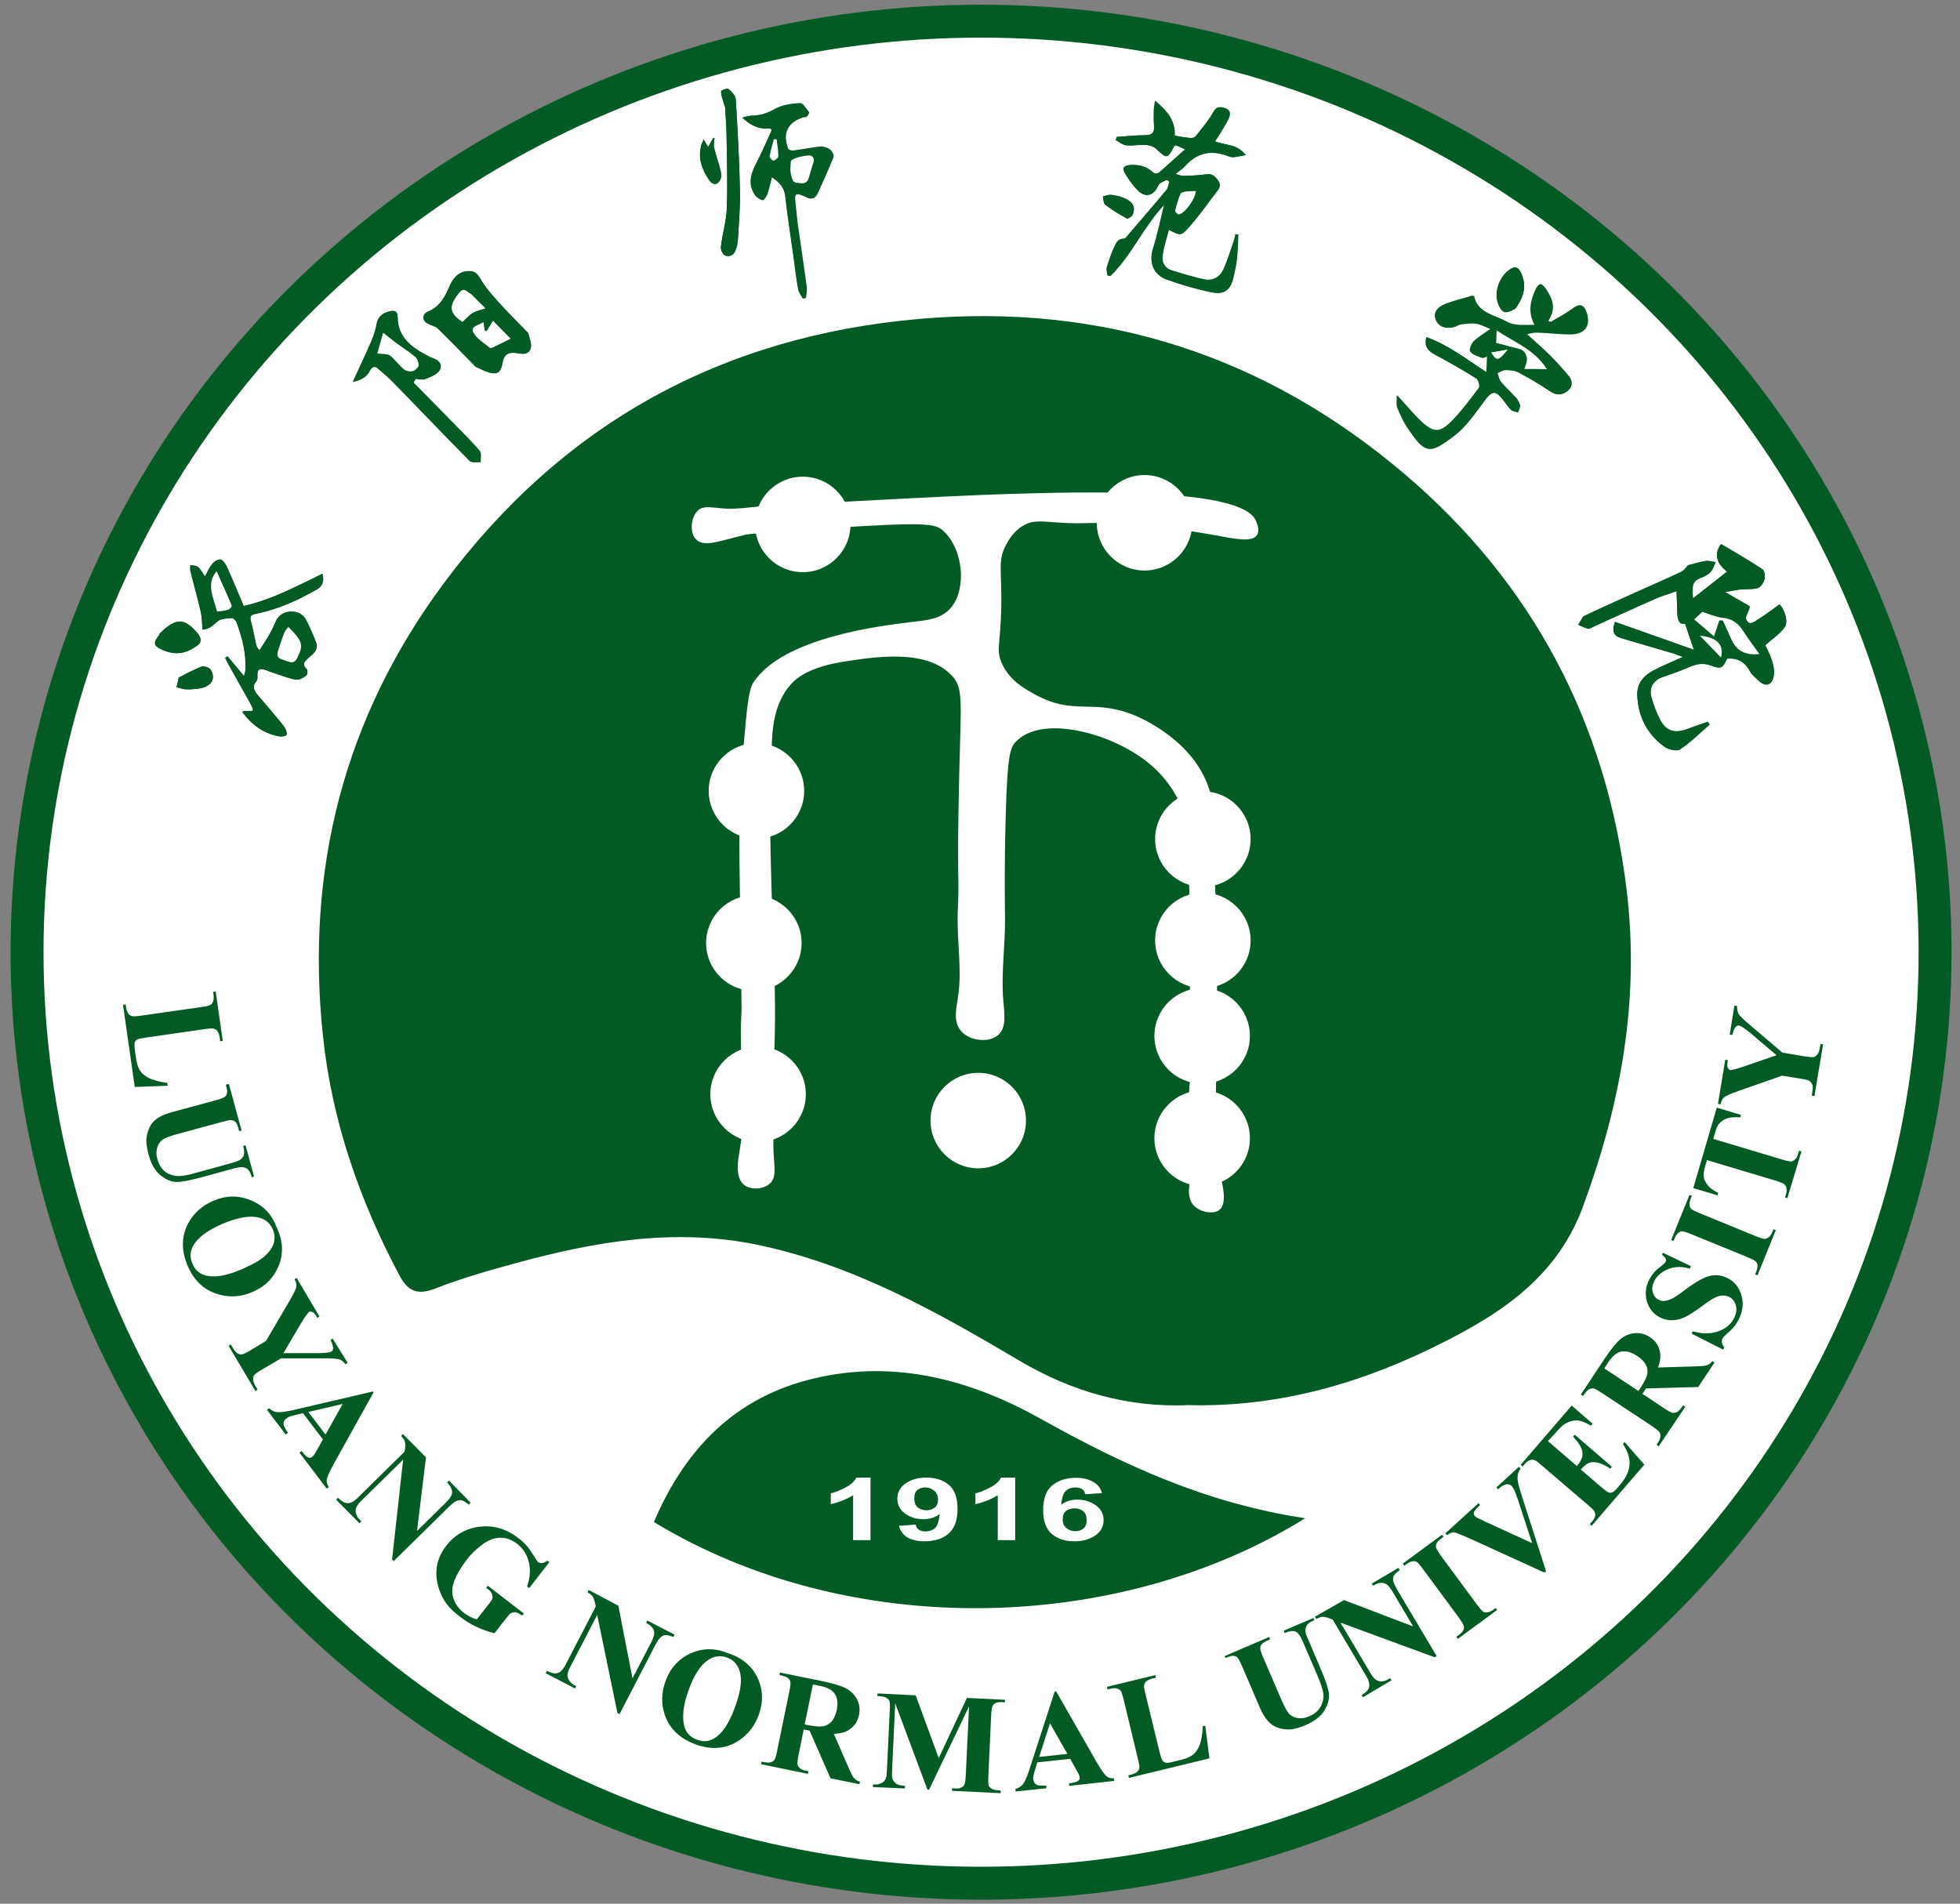 <?xml version="1.0" encoding="utf-8"?>
<!-- Generator: Adobe Illustrator 24.3.0, SVG Export Plug-In . SVG Version: 6.00 Build 0)  -->
<svg version="1.1" id="图层_1" xmlns="http://www.w3.org/2000/svg" xmlns:xlink="http://www.w3.org/1999/xlink" x="0px" y="0px"
	 viewBox="0 0 833.3 809.5" style="enable-background:new 0 0 833.3 809.5;" xml:space="preserve">
<rect x="0" y="0" width="833.3" height="809.5" fill="#808080" stroke="none"/>
<style type="text/css">
	.st0{fill:#FFFFFF;stroke:#025B23;stroke-width:14;}
	.st1{fill:#025B23;}
	.st2{fill:#FFFFFF;}
</style>
<ellipse id="XMLID_1_" class="st0" cx="417.1" cy="404.9" rx="405.6" ry="395.9"/>
<path d="M88.3,268.8"/>
<g>
	<path class="st1" d="M71.3,461.7l-14,0.5l-5-34.9l1.1-0.2l0.2,1.3c0.2,1.1,0.5,2,1,2.7c0.3,0.5,0.9,0.8,1.6,1
		c0.5,0.1,1.7,0.1,3.7-0.2l25.9-3.7c2-0.3,3.3-0.6,3.7-0.9c0.5-0.3,0.9-0.8,1.1-1.5c0.3-0.7,0.3-1.6,0.2-2.7l-0.2-1.3l1.1-0.2l3,21
		l-1.1,0.2l-0.2-1.7c-0.2-1.1-0.5-2-1-2.7c-0.3-0.5-0.9-0.8-1.6-1c-0.5-0.1-1.7-0.1-3.7,0.2L62,441.2c-2,0.3-3.3,0.6-3.8,0.9
		c-0.5,0.3-0.9,0.8-1,1.5c-0.1,0.5,0,1.7,0.2,3.5l0.5,3.3c0.3,2.1,0.9,3.8,1.8,5.1c0.9,1.3,2.3,2.3,4,3.1c1.7,0.8,4.2,1.4,7.4,1.9
		L71.3,461.7z"/>
	<path class="st1" d="M97.3,460.9l5.4,19.8l-1,0.3l-0.3-1c-0.4-1.5-0.8-2.5-1.3-2.9c-0.5-0.5-1-0.7-1.6-0.8c-0.6-0.1-2,0.2-4.2,0.8
		l-18.8,5.1c-3.4,0.9-5.6,1.8-6.6,2.6s-1.7,1.9-2.1,3.3c-0.4,1.4-0.4,3,0.1,4.8c0.6,2.1,1.5,3.7,2.8,4.9c1.3,1.2,2.9,1.9,4.8,2.2
		c1.8,0.3,4.8-0.1,8.9-1.3l15.6-4.3c1.7-0.5,2.9-1,3.5-1.5c0.6-0.6,1-1.2,1.2-1.8c0.2-1,0.1-2.2-0.3-3.8l1-0.3l3.6,13.3l-1,0.3
		l-0.2-0.8c-0.3-1.1-0.8-1.9-1.4-2.5c-0.6-0.6-1.4-0.9-2.4-1c-0.7-0.1-1.8,0.1-3.4,0.5l-14.6,4c-4.5,1.2-7.8,1.8-10,1.8
		s-4.4-1-6.7-2.8c-2.3-1.8-4-4.7-5.1-8.7c-0.9-3.3-1.2-6-0.8-8c0.5-2.8,1.6-5,3.2-6.5s4-2.7,7.2-3.6l18.8-5.1c2.2-0.6,3.5-1.1,4-1.5
		c0.5-0.4,0.8-0.9,0.9-1.6c0.2-0.7,0-1.8-0.5-3.5L97.3,460.9z"/>
	<path class="st1" d="M117.6,521.8c2.7,5.7,3,11.2,0.9,16.4c-2.1,5.2-5.8,8.9-11.2,11.2c-4.6,2-9.3,2.4-14,1.1
		c-6.2-1.6-10.7-5.7-13.5-12.2c-2.8-6.6-2.7-12.6,0.2-18.1c2.3-4.3,5.9-7.5,10.7-9.6c5.4-2.3,10.7-2.4,15.9-0.2
		C111.9,512.5,115.5,516.3,117.6,521.8z M116,522.8c-1.4-3.3-4.2-5.2-8.4-5.4c-3.4-0.2-7.7,0.8-13,3c-6.2,2.7-10.4,5.7-12.4,9.2
		c-1.4,2.4-1.6,5-0.4,7.7c0.8,1.9,1.9,3.2,3.3,4.1c1.8,1.1,4.2,1.5,7.1,1.3c2.9-0.2,6.4-1.2,10.4-2.9c4.8-2.1,8.3-4,10.3-6
		c2-1.9,3.2-3.8,3.6-5.6C116.9,526.4,116.8,524.6,116,522.8z"/>
	<path class="st1" d="M147.8,579.5l-0.9,0.6c-0.8-1-1.7-1.7-2.5-2c-1.2-0.4-3.9-0.6-8.1-0.5l-16.8,0l-8.3,4.9
		c-1.8,1-2.8,1.8-3.1,2.2s-0.5,1-0.5,1.8c0,0.7,0.3,1.6,0.8,2.5l1.1,1.9l-0.9,0.6l-11.4-19.2l0.9-0.6l1.1,1.8c0.6,1,1.2,1.7,2,2.1
		c0.5,0.3,1.1,0.4,1.8,0.3c0.5-0.1,1.6-0.6,3.3-1.6l6.8-4.1l9.8-16.7c1.9-3.3,3-5.4,3.1-6.4c0.1-1-0.1-2-0.8-3.1l0.9-0.6l9.7,16.4
		l-0.9,0.6l-0.4-0.7c-0.6-1-1.1-1.6-1.7-1.8c-0.5-0.2-0.9-0.2-1.3-0.1c-0.6,0.4-1.7,1.9-3.4,4.7l-7.6,12.9l14,0
		c3.4,0,5.6-0.2,6.4-0.7c0.5-0.3,0.7-0.7,0.7-1.3c0.1-0.8-0.3-2-1.1-3.6l0.9-0.6L147.8,579.5z"/>
	<path class="st1" d="M137.3,612.1l-8.5-11.2l-4.1,1c-1.4,0.3-2.4,0.8-3,1.3c-0.9,0.7-1.3,1.5-1.1,2.6c0.1,0.6,0.7,1.8,1.8,3.5
		l-0.9,0.7l-8-10.5l0.9-0.7c1,1,2.2,1.6,3.5,1.7c1.3,0.1,3.6-0.2,6.8-0.9l33.8-7.9l0.3,0.4l-17.3,31.1c-1.6,3-2.5,5-2.6,6.2
		c-0.1,0.9,0.2,1.9,0.9,2.9l-0.9,0.7l-11.6-15.3l0.9-0.7l0.5,0.6c0.9,1.2,1.8,2,2.5,2.2c0.5,0.2,1,0.1,1.5-0.3
		c0.3-0.2,0.5-0.5,0.8-0.8c0.1-0.1,0.5-0.8,1.2-2L137.3,612.1z M138.4,610l7.3-13l-14.6,3.4L138.4,610z"/>
	<path class="st1" d="M181.1,619.7l-3.8,31.3l12.2-12c1.7-1.7,2.6-3,2.7-4.1c0.1-1.5-0.6-3-2.1-4.5l0.8-0.8l9.2,9.4l-0.8,0.8
		c-1.3-1-2.3-1.7-3-1.8c-0.6-0.2-1.4-0.1-2.1,0.2c-0.8,0.3-1.8,1.1-3.2,2.4l-23.6,23.2l-0.7-0.7l4.7-42.4l-18,17.7
		c-1.6,1.6-2.4,3.1-2.2,4.4s0.7,2.4,1.7,3.4l0.7,0.7l-0.8,0.8l-9.9-10l0.8-0.8c1.5,1.5,2.9,2.3,4.2,2.3c1.2,0,2.6-0.7,4.1-2.2
		l20-19.7l0.2-1.3c0.2-1.3,0.1-2.4-0.1-3c-0.2-0.7-0.7-1.5-1.6-2.4l0.8-0.8L181.1,619.7z"/>
	<path class="st1" d="M233.6,664.2l-8.6,11.1l-0.9-0.7c1.3-3.8,1.5-7.3,0.7-10.5s-2.5-5.7-4.9-7.6c-2.3-1.8-4.8-2.7-7.4-2.6
		c-2.6,0.1-5.1,1.1-7.6,3s-4.7,4-6.6,6.5c-2.3,3-4,5.9-5.1,8.7c-1.1,2.8-1.2,5.4-0.4,7.7s2.2,4.3,4.4,6c0.8,0.6,1.6,1.1,2.5,1.6
		c0.9,0.5,1.9,0.9,3,1.2l5.1-6.5c1-1.2,1.5-2.1,1.6-2.6c0.1-0.5,0-1.1-0.3-1.8c-0.3-0.7-0.8-1.4-1.6-1.9l-0.8-0.6l0.7-0.9l15.3,11.8
		l-0.7,0.9c-1.2-0.8-2.1-1.3-2.8-1.4c-0.6-0.1-1.3,0-2,0.4c-0.4,0.2-1,0.8-1.9,2l-5.1,6.5c-2.7-0.7-5.3-1.6-7.8-2.8
		c-2.5-1.2-4.9-2.7-7.3-4.6c-3-2.3-5.1-4.6-6.5-7c-1.3-2.3-2.2-4.7-2.7-7.2c-0.5-2.5-0.5-4.9-0.1-7.2c0.6-3,1.9-5.8,3.9-8.4
		c3.7-4.7,8.4-7.4,14.3-8.1c5.8-0.7,11.3,0.9,16.3,4.8c1.6,1.2,2.9,2.4,3.9,3.6c0.6,0.7,1.4,1.9,2.5,3.6c1.1,1.8,1.7,2.7,2,3
		c0.4,0.3,1,0.5,1.6,0.5c0.6,0,1.4-0.4,2.4-1L233.6,664.2z"/>
	<path class="st1" d="M262.9,682.8l6,30.9l7.9-15.2c1.1-2.1,1.5-3.7,1.3-4.8c-0.3-1.4-1.5-2.6-3.4-3.6l0.5-1l11.6,6l-0.5,1
		c-1.6-0.6-2.7-0.9-3.4-0.8c-0.7,0-1.3,0.3-2,0.9s-1.4,1.6-2.3,3.3l-15.2,29.4l-0.9-0.5l-8.6-41.7l-11.6,22.4
		c-1.1,2-1.3,3.6-0.7,4.8c0.6,1.2,1.4,2.1,2.6,2.7l0.8,0.4l-0.5,1l-12.5-6.5l0.5-1c2,1,3.5,1.3,4.7,0.9c1.2-0.4,2.2-1.5,3.2-3.4
		l12.9-24.9l-0.3-1.3c-0.3-1.3-0.6-2.3-1-2.9c-0.4-0.6-1.2-1.2-2.2-1.8l0.5-1L262.9,682.8z"/>
	<path class="st1" d="M309.3,702.9c6,1.9,10.3,5.4,12.7,10.4c2.4,5,2.6,10.3,0.6,15.9c-1.7,4.7-4.6,8.4-8.6,11
		c-5.4,3.5-11.4,4-18.1,1.6c-6.7-2.4-11.1-6.5-13.2-12.4c-1.6-4.6-1.6-9.4,0.2-14.4c2-5.6,5.5-9.5,10.6-11.9
		C298.6,700.8,303.8,700.7,309.3,702.9z M309,704.8c-3.4-1.2-6.6-0.4-9.7,2.5c-2.5,2.4-4.7,6.2-6.6,11.6c-2.3,6.4-2.8,11.5-1.7,15.4
		c0.8,2.7,2.6,4.5,5.4,5.5c1.9,0.7,3.6,0.8,5.2,0.3c2-0.6,4-2,5.8-4.3c1.8-2.3,3.5-5.5,5-9.6c1.8-4.9,2.6-8.8,2.6-11.6
		c0-2.8-0.6-4.9-1.7-6.5C312.3,706.5,310.8,705.4,309,704.8z"/>
	<path class="st1" d="M341.7,735.4l-2.2,10.9c-0.4,2.1-0.6,3.5-0.4,4.1c0.1,0.6,0.5,1.1,1.1,1.6c0.6,0.5,1.8,0.9,3.5,1.2l-0.2,1.1
		l-19.9-4.1l0.2-1.1c1.8,0.4,3.1,0.5,3.8,0.3c0.7-0.2,1.2-0.5,1.6-1s0.8-1.8,1.2-3.9l5.2-25.3c0.4-2.1,0.6-3.5,0.4-4.1
		c-0.1-0.6-0.5-1.1-1.1-1.6c-0.6-0.5-1.8-0.9-3.5-1.2l0.2-1.1l18.1,3.7c4.7,1,8.1,2,10.1,3.1c2,1.1,3.6,2.7,4.6,4.7s1.3,4.2,0.8,6.6
		c-0.6,2.9-2.1,5-4.6,6.5c-1.6,0.9-3.6,1.4-6.1,1.5l6.6,15.1c0.9,2,1.5,3.2,2,3.7c0.7,0.8,1.5,1.3,2.5,1.5l-0.2,1.1l-12.3-2.5
		l-8.9-20.3L341.7,735.4z M345.6,716.3l-3.5,17l1.6,0.3c2.7,0.5,4.7,0.7,6.1,0.5s2.6-0.9,3.7-2c1-1.1,1.7-2.7,2.2-4.7
		c0.6-3,0.4-5.3-0.7-7c-1.1-1.7-3.2-2.9-6.3-3.5L345.6,716.3z"/>
	<path class="st1" d="M399.1,747.6l12-25.6l16.2,0.8l-0.1,1.1l-1.3-0.1c-1.2-0.1-2.1,0.1-2.8,0.5c-0.5,0.2-0.9,0.7-1.2,1.3
		c-0.2,0.5-0.4,1.7-0.5,3.6l-1.2,26.2c-0.1,2,0,3.3,0.1,3.8c0.2,0.5,0.6,1,1.3,1.4c0.6,0.4,1.5,0.6,2.6,0.7l1.3,0.1l-0.1,1.1
		l-20.7-1l0.1-1.1l1.3,0.1c1.2,0.1,2.1-0.1,2.8-0.5c0.5-0.2,0.9-0.7,1.2-1.3c0.2-0.5,0.4-1.7,0.5-3.7l1.4-29.4L395,761l-0.7,0
		l-13.7-36.7l-1.3,27.9c-0.1,2-0.1,3.2,0,3.6c0.2,1,0.7,1.8,1.5,2.5c0.8,0.7,2.1,1,4,1.1l-0.1,1.1l-13.6-0.6l0.1-1.1l0.4,0
		c0.9,0.1,1.7,0,2.5-0.3c0.8-0.3,1.4-0.6,1.8-1.1c0.4-0.5,0.8-1.2,1-2.1c0-0.2,0.1-1.2,0.2-3l1.2-25.1c0.1-2,0-3.3-0.1-3.8
		c-0.2-0.5-0.6-1-1.3-1.4c-0.6-0.4-1.5-0.6-2.6-0.7l-1.3-0.1l0.1-1.1l16.2,0.8L399.1,747.6z"/>
	<path class="st1" d="M455,747.9l-14,1.5l-1.2,4c-0.4,1.3-0.6,2.4-0.5,3.3c0.1,1.1,0.7,1.9,1.6,2.3c0.6,0.3,1.9,0.3,3.9,0.3l0.1,1.1
		l-13.1,1.4l-0.1-1.1c1.4-0.4,2.5-1.1,3.3-2.1c0.8-1.1,1.7-3.2,2.7-6.3l10.7-33l0.6-0.1l17.7,30.9c1.7,2.9,3,4.7,4,5.4
		c0.7,0.5,1.7,0.8,2.9,0.7l0.1,1.1l-19.1,2.1l-0.1-1.1l0.8-0.1c1.5-0.2,2.6-0.5,3.2-1c0.4-0.4,0.6-0.8,0.5-1.4
		c0-0.3-0.1-0.7-0.3-1.1c-0.1-0.2-0.4-0.9-1.1-2.1L455,747.9z M453.8,745.8l-7.4-13l-4.6,14.3L453.8,745.8z"/>
	<path class="st1" d="M512.4,733.8l1.8,13.9L480,756l-0.3-1.1l1.3-0.3c1.1-0.3,2-0.7,2.6-1.3c0.4-0.4,0.7-0.9,0.8-1.6
		c0.1-0.5-0.1-1.7-0.6-3.7l-6.1-25.4c-0.5-2-0.9-3.2-1.2-3.6c-0.3-0.4-0.9-0.8-1.6-1c-0.7-0.2-1.6-0.2-2.7,0.1l-1.3,0.3l-0.3-1.1
		l20.6-5l0.3,1.1l-1.7,0.4c-1.1,0.3-2,0.7-2.6,1.3c-0.4,0.4-0.7,0.9-0.8,1.6c-0.1,0.5,0.1,1.7,0.6,3.7l6,24.6c0.5,2,0.9,3.2,1.3,3.7
		c0.4,0.5,0.9,0.8,1.6,0.9c0.5,0.1,1.7-0.1,3.5-0.6l3.2-0.8c2.1-0.5,3.7-1.3,4.9-2.3c1.2-1.1,2.1-2.5,2.7-4.3c0.6-1.8,1-4.3,1.2-7.6
		L512.4,733.8z"/>
	<path class="st1" d="M520.7,704.2l18.9-8.1l0.4,1l-0.9,0.4c-1.4,0.6-2.3,1.2-2.7,1.7c-0.4,0.5-0.6,1.1-0.6,1.7c0,0.6,0.4,2,1.3,4
		l7.7,17.9c1.4,3.3,2.6,5.3,3.5,6.2c0.9,0.8,2.1,1.4,3.6,1.6s3,0,4.7-0.8c2-0.8,3.5-2,4.5-3.5s1.5-3.2,1.6-5c0-1.9-0.8-4.7-2.5-8.6
		l-6.4-14.9c-0.7-1.6-1.4-2.7-2-3.3c-0.6-0.6-1.3-0.9-1.9-0.9c-1-0.1-2.2,0.2-3.7,0.8l-0.4-1l12.6-5.4l0.4,1l-0.8,0.3
		c-1,0.4-1.8,1-2.3,1.7c-0.5,0.7-0.7,1.5-0.7,2.5c0,0.7,0.3,1.8,1,3.2l5.9,13.9c1.8,4.3,2.9,7.5,3.1,9.7c0.2,2.1-0.4,4.5-1.9,7
		c-1.5,2.5-4.2,4.6-7.9,6.2c-3.2,1.4-5.8,2-7.9,1.9c-2.8-0.1-5.1-0.9-6.9-2.3c-1.7-1.4-3.3-3.6-4.6-6.6l-7.7-17.9
		c-0.9-2.1-1.6-3.4-2-3.8c-0.5-0.4-1-0.6-1.7-0.7s-1.8,0.3-3.4,0.9L520.7,704.2z"/>
	<path class="st1" d="M571.4,680.4l29.4,11.2l-8.7-14.7c-1.2-2-2.3-3.3-3.4-3.6c-1.4-0.5-3-0.2-4.9,1l-0.6-0.9l11.3-6.7l0.6,0.9
		c-1.3,1-2.2,1.9-2.5,2.4c-0.3,0.6-0.4,1.3-0.3,2.1c0.1,0.8,0.7,2,1.6,3.7l16.9,28.4l-0.9,0.5l-40-14.7l12.9,21.7
		c1.2,2,2.4,3,3.7,3.2c1.3,0.2,2.5-0.1,3.7-0.8l0.8-0.5l0.6,0.9l-12.1,7.2l-0.6-0.9c1.9-1.1,3-2.3,3.2-3.5s-0.1-2.7-1.2-4.5
		l-14.3-24.1l-1.3-0.5c-1.3-0.5-2.3-0.7-3-0.7c-0.7,0-1.6,0.4-2.7,0.9l-0.6-0.9L571.4,680.4z"/>
	<path class="st1" d="M635.9,683.7l0.6,0.9l-16.7,12.3l-0.6-0.9l1.1-0.8c0.9-0.7,1.6-1.4,1.9-2.1c0.2-0.5,0.3-1.1,0.1-1.8
		c-0.1-0.5-0.8-1.6-1.9-3.2l-15.5-21c-1.2-1.6-2-2.6-2.5-2.9c-0.5-0.3-1.1-0.4-1.8-0.3c-0.8,0.1-1.6,0.5-2.5,1.1l-1.1,0.8l-0.6-0.9
		l16.7-12.3l0.6,0.9l-1.1,0.8c-0.9,0.7-1.6,1.4-1.9,2.1c-0.2,0.5-0.3,1.1-0.1,1.8c0.1,0.5,0.8,1.6,1.9,3.2l15.5,21
		c1.2,1.6,2.1,2.6,2.5,2.9c0.5,0.3,1.1,0.4,1.9,0.3c0.8-0.1,1.6-0.5,2.5-1.1L635.9,683.7z"/>
	<path class="st1" d="M645.8,623.7l0.7,0.8c-0.9,1.1-1.4,2.6-1.3,4.3c0,1.3,0.7,3.8,1.9,7.6l10.2,31.7l-0.7,0.6l-31.3-14.3
		c-3.8-1.7-6.1-2.6-6.9-2.8s-1.9,0.3-3.2,1.2l-0.7-0.8l14.1-12.8l0.7,0.8l-0.5,0.4c-1.3,1.2-2,2.1-2.2,2.8c-0.1,0.5,0,1,0.4,1.4
		c0.2,0.3,0.6,0.5,1,0.8c0.4,0.2,1.7,0.8,3.8,1.8l19.6,9l-6-18.3c-0.7-2.2-1.3-3.7-1.6-4.3c-0.3-0.7-0.7-1.2-1-1.6
		c-0.4-0.4-0.9-0.7-1.4-0.8c-0.5-0.1-1.1-0.1-1.7,0.2c-0.8,0.3-1.8,0.9-2.8,1.9l-0.7-0.8L645.8,623.7z"/>
	<path class="st1" d="M658.1,612.8l12.3,10.6l0.5-0.6c1.6-1.9,2.2-3.8,1.8-5.7s-1.8-4-3.9-6.2l0.7-0.8l15.8,13.6l-0.7,0.8
		c-1.9-1.3-3.6-2.1-5.2-2.5c-1.6-0.4-2.9-0.3-3.9,0.1s-2.2,1.4-3.4,2.8l8.5,7.3c1.7,1.4,2.7,2.2,3.2,2.4c0.5,0.2,1,0.2,1.6,0
		c0.6-0.2,1.2-0.7,2-1.6l1.5-1.8c2.4-2.8,3.7-5.6,3.9-8.4c0.2-2.8-0.8-5.7-2.8-8.8l0.7-0.8l8.4,9.6l-22.4,26l-0.8-0.7l0.9-1
		c0.8-0.9,1.2-1.7,1.4-2.5c0.1-0.6,0-1.2-0.3-1.8c-0.2-0.5-1.1-1.4-2.6-2.7L655.3,623c-1.4-1.2-2.2-1.9-2.6-2
		c-0.6-0.3-1.3-0.4-1.9-0.2c-0.9,0.2-1.8,0.8-2.6,1.8l-0.9,1l-0.8-0.7l21.7-25.2l8.9,7.7l-0.7,0.8c-2.5-1.4-4.6-2.2-6.2-2.2
		s-3.3,0.5-4.9,1.5c-1,0.6-2.5,2-4.4,4.3L658.1,612.8z"/>
	<path class="st1" d="M698.3,592.7l9.3,6.2c1.8,1.2,3,1.8,3.6,1.9s1.2-0.1,1.9-0.4c0.6-0.4,1.5-1.3,2.5-2.8l0.9,0.6L705.2,615
		l-0.9-0.6c1-1.5,1.6-2.7,1.6-3.4c0.1-0.7,0-1.4-0.3-1.9c-0.3-0.5-1.4-1.4-3.1-2.6L681,592.3c-1.8-1.2-3-1.8-3.6-1.9
		s-1.2,0.1-1.9,0.4c-0.6,0.4-1.5,1.3-2.5,2.8l-0.9-0.6l10.2-15.4c2.7-4,4.9-6.7,6.7-8.2c1.8-1.5,3.8-2.3,6.1-2.5
		c2.3-0.2,4.4,0.4,6.4,1.7c2.4,1.6,3.9,3.8,4.3,6.7c0.3,1.8,0,3.9-0.9,6.2l16.5-0.5c2.1-0.1,3.5-0.2,4.2-0.4
		c0.9-0.3,1.7-0.9,2.4-1.8l0.9,0.6l-6.9,10.4l-22.2,0.6L698.3,592.7z M682.1,581.9l14.5,9.6l0.9-1.4c1.5-2.3,2.4-4.1,2.8-5.5
		c0.3-1.4,0.2-2.8-0.5-4.1c-0.7-1.4-1.8-2.6-3.6-3.8c-2.5-1.7-4.8-2.3-6.8-2c-2,0.4-3.9,1.9-5.6,4.5L682.1,581.9z"/>
	<path class="st1" d="M707,532.7l11.9,5.7l-0.5,1.1c-3.2-1-6.2-1-9,0.1c-2.8,1.1-4.8,2.7-6,5c-0.9,1.8-1.2,3.4-0.7,4.9
		c0.4,1.5,1.2,2.6,2.5,3.2c0.8,0.4,1.6,0.6,2.4,0.5c1.1-0.1,2.3-0.5,3.7-1.2c1-0.5,3-1.9,5.9-4.1c4.2-3.1,7.5-4.9,10-5.4
		c2.5-0.5,5-0.2,7.3,1c3,1.5,4.9,4,5.9,7.4c1,3.4,0.5,6.9-1.3,10.4c-0.6,1.1-1.2,2.1-2,3c-0.7,0.9-1.8,1.9-3.2,3.1
		c-0.8,0.7-1.3,1.3-1.6,1.8c-0.2,0.5-0.3,1-0.2,1.7c0.1,0.7,0.4,1.4,1,2l-0.5,1l-13.4-6.8l0.5-1c4.1,1.2,7.8,1.1,10.9,0
		s5.3-3,6.6-5.5c1-1.9,1.3-3.8,0.8-5.5c-0.5-1.7-1.4-2.9-2.8-3.6c-0.8-0.4-1.8-0.6-2.8-0.6c-1,0-2.1,0.3-3.3,0.9
		c-1.2,0.5-2.9,1.7-5.2,3.4c-3.2,2.4-5.8,4-7.6,4.9c-1.8,0.8-3.6,1.3-5.4,1.3s-3.5-0.3-5.1-1.2c-2.8-1.4-4.7-3.7-5.6-6.8
		c-0.9-3.1-0.6-6.2,1-9.3c0.6-1.1,1.3-2.2,2.1-3.1c0.6-0.7,1.5-1.5,2.7-2.4c1.2-0.9,1.9-1.6,2.1-2c0.2-0.5,0.3-0.9,0.1-1.3
		c-0.1-0.4-0.7-1-1.6-1.8L707,532.7z"/>
	<path class="st1" d="M754,522.7l1,0.4l-7.8,19.2l-1-0.4l0.5-1.2c0.4-1.1,0.6-2,0.5-2.8c-0.1-0.6-0.3-1.1-0.9-1.6
		c-0.4-0.4-1.5-0.9-3.3-1.7l-24.2-9.9c-1.9-0.8-3.1-1.1-3.6-1.1c-0.6,0-1.1,0.2-1.7,0.7c-0.6,0.5-1.1,1.2-1.5,2.2l-0.5,1.2l-1-0.4
		l7.8-19.2l1,0.4l-0.5,1.2c-0.4,1.1-0.6,2-0.5,2.8c0.1,0.6,0.3,1.1,0.8,1.6c0.4,0.4,1.5,0.9,3.3,1.7l24.2,9.9
		c1.9,0.8,3.1,1.1,3.7,1.1c0.6,0,1.1-0.3,1.7-0.7c0.6-0.5,1.1-1.2,1.5-2.2L754,522.7z"/>
	<path class="st1" d="M729.9,471l10.3,3.1l-0.3,1c-2.6-0.1-4.5,0-5.7,0.5c-1.3,0.4-2.4,1.2-3.4,2.3c-0.5,0.6-1.1,1.8-1.6,3.6
		l-0.8,2.8l29.4,8.8c1.9,0.6,3.2,0.8,3.7,0.8c0.6-0.1,1.1-0.4,1.7-0.9c0.6-0.5,1-1.3,1.3-2.4l0.4-1.3l1,0.3l-6,19.9l-1-0.3l0.4-1.3
		c0.3-1.1,0.4-2.1,0.2-2.8c-0.1-0.6-0.5-1.1-1-1.6c-0.4-0.3-1.5-0.8-3.4-1.4l-29.4-8.8l-0.8,2.8c-0.8,2.6-0.8,4.6,0,6.1
		c1,2.1,2.9,3.8,5.6,5l-0.3,1.1l-10.3-3.1L729.9,471z"/>
	<path class="st1" d="M737.4,427.6l1.1,0.2c0,1.3,0.2,2.4,0.6,3.2c0.6,1.1,2.6,3,5.9,5.7l12.8,10.9l9.5,1.6c2,0.3,3.3,0.4,3.8,0.3
		c0.5-0.1,1-0.5,1.5-1c0.5-0.6,0.8-1.4,1-2.4l0.4-2.2l1.1,0.2l-3.7,22l-1.1-0.2l0.3-2.1c0.2-1.2,0.1-2.1-0.2-2.8
		c-0.2-0.5-0.6-1-1.2-1.4c-0.4-0.3-1.6-0.6-3.6-0.9l-7.9-1.3l-18.3,6.4c-3.6,1.3-5.8,2.2-6.5,2.9c-0.7,0.7-1.2,1.6-1.4,2.9l-1.1-0.2
		l3.1-18.8l1.1,0.2l-0.1,0.8c-0.2,1.1-0.2,2,0.1,2.5c0.3,0.5,0.6,0.8,0.9,0.9c0.7,0.1,2.6-0.4,5.6-1.4l14.2-4.9l-10.6-9
		c-2.6-2.2-4.4-3.4-5.3-3.6c-0.5-0.1-1,0.1-1.4,0.5c-0.6,0.6-1.1,1.7-1.5,3.5l-1.1-0.2L737.4,427.6z"/>
</g>
<path class="st1" d="M505.1,597.5c-25,1.1-49.1-5.5-71.7-18.9c-35.3-20.9-71-41-112-49.4c-35-7.1-68.8-1.2-102.4,8
	c-11.4,3.1-22.9,6.4-33.9,10.7c-7.6,3-11.7,1.2-15.3-5.6c-17-32-28.7-65.7-32.5-101.8c-7.5-70.5,8.9-135.3,51.4-192.5
	c50.2-67.6,117.9-105.1,202.3-112.4c78-6.8,147.1,15.7,206.2,66c54.5,46.4,85.8,105.8,94.4,177.1c5.6,46.6-2.5,90.7-18.6,134.4
	C662.3,542,640,557.3,615.2,570C581.3,587.4,545.2,598.5,505.1,597.5z"/>
<path class="st1" d="M554.9,645.6c-79,49.1-193.4,52.3-276.9,1.6c13.3-31.1,34.5-53.2,68.3-61.1c34.4-8.1,66.7,0.7,96.3,17.3
	C477.2,622.7,512.4,639.2,554.9,645.6z"/>
<path class="st2" d="M296.9,216.9c2.3-1.9,5.3-1.1,10.5-0.7c6.2,0.5,12.4-0.7,18.6-1.1c48.7-2.6,73-3.9,93-4.7
	c47.9-1.8,108.7-2.6,114.9,10.9c0.4,1,1.9,4.1,0.5,6.2c-2.1,3.3-9.6,1.6-18.3,0c-20-3.6-37.7-4.9-48.3-5.1c-7.1-0.1-7.4,0.3-14.3,0
	c-9.5-0.4-13-1.5-17.3,0.5c-4.8,2.2-7.2,6.5-8.3,8.5c-3.9,6.9-1.9,11.3-2.2,26.8c-0.3,15.9-2.4,18.1,0.3,24
	c3.2,7.1,9.5,10.6,14,13.1c16.3,8.9,23.5,2.1,40.4,8.1c1.2,0.4,25.3,9.3,33.2,30.7c2,5.3,2,9,2.3,20.8c1.3,50.6,1.7,15.7,1.6,47.7
	c-0.1,88.3-2.2,85.4,0.2,93.5c1.3,4.5,4.8,15.2,0.7,18.4c-2.7,2.1-8.7,0.9-11.3-2.4c-2.1-2.8-1.6-6.4-1.5-7.6
	c1.8-13.5-1.2-27.4,0-41c1.2-14,0.2-28,0.3-42.1c0.1-15,0.2-27.6-0.3-44c-0.7-26.3-1.9-32.5-5.8-39.4c-6.5-11.5-16.1-17.1-20.2-19.4
	c-13.7-7.8-37.5-13.8-47.7-3.2c-2.3,2.4-3.6,5.2-4.3,31.1c-0.7,25-0.3,43-0.3,43c0.2,12.1-1.8,24.2-0.7,36.3
	c0.5,5.6,1.3,11.2-2.2,14.3c-3.9,3.5-12.3,2.6-15.9-1.8c-3.2-3.8-2-9.3-1.3-13.6c2-12.2-0.5-24.6,0-36.9c0.7-16-0.2-11.3,0.3-42.6
	c0.7-47,2.8-52.1-3-58.1c-10.8-11.3-32.6-7.8-46.1-5.7c-14.1,2.3-19.1,6.7-20.8,8.2c-8.3,7.9-9.1,19.5-9.4,25.6
	c-2.3,42.6,1.4,86.4,1.3,116.5c0,14.4-0.9,22.9-0.3,38.3c0.3,6.8-0.7,13.7-0.3,20.5c0.4,6.3,1.1,10-1.3,12.5
	c-2.7,2.8-8.4,3.2-11.3,0.8c-4-3.3-2.4-11.2-1.9-14.2c3.5-19.2-0.4-39,0.8-58.5c0.2-3.2,0,0.1-0.8-64.2c-0.1-9.2-0.3-27.7,1.9-51.6
	c1.3-14.6,2-22,4-25.1c12.6-19.2,54.2-24.2,68.8-25.9c5-0.6,11.2-1.1,15.2-5.9c6.7-7.8,5.4-24.8-3.3-32.7c-3.3-3-6.9-3.9-49.7-1
	c-21.6,1.5-32.4,2.2-34.5,2.7c-10.2,2.4-17.4,5.5-20.8,2C293.1,226.8,293.6,219.7,296.9,216.9z"/>
<circle class="st2" cx="341.3" cy="223" r="20.3"/>
<circle class="st2" cx="486.6" cy="222.3" r="20.3"/>
<circle class="st2" cx="511.4" cy="356.8" r="20.3"/>
<circle class="st2" cx="511.4" cy="399.9" r="20.3"/>
<circle class="st2" cx="511.1" cy="440.5" r="20.3"/>
<circle class="st2" cx="511.1" cy="484" r="20.3"/>
<circle class="st2" cx="321.6" cy="336.3" r="20.3"/>
<circle class="st2" cx="320.5" cy="401" r="20.3"/>
<circle class="st2" cx="322.3" cy="465.3" r="20.3"/>
<circle class="st2" cx="415.9" cy="476.5" r="20.3"/>
<g>
	<path class="st2" d="M370.1,654.9h-7.4v-19.1c-2.7,1.7-5.9,3-9.5,3.8V635c1.9-0.4,4-1.3,6.3-2.5c2.3-1.2,3.8-2.6,4.6-4.2h6V654.9z"
		/>
	<path class="st2" d="M382.2,648.8l7.1-0.5c0.2,1,0.6,1.7,1.4,2.2c0.7,0.5,1.7,0.7,2.9,0.7c1.5,0,2.8-0.5,3.9-1.4c1.1-1,1.7-3,2-6
		c-1.9,1.5-4.2,2.2-6.9,2.2c-3,0-5.6-0.8-7.8-2.4c-2.2-1.6-3.3-3.7-3.3-6.3c0-2.7,1.2-4.9,3.5-6.5c2.3-1.6,5.3-2.5,8.8-2.5
		c3.9,0,7.1,1,9.6,3.1c2.5,2.1,3.7,5.5,3.7,10.3c0,4.8-1.3,8.3-3.9,10.5s-6,3.2-10.2,3.2c-3,0-5.4-0.6-7.3-1.7
		C383.9,652.6,382.7,650.9,382.2,648.8z M398.8,637.7c0-1.6-0.5-2.9-1.6-3.8s-2.4-1.4-3.8-1.4c-1.4,0-2.5,0.4-3.4,1.1
		c-0.9,0.7-1.3,2-1.3,3.6c0,1.7,0.5,3,1.5,3.8c1,0.8,2.2,1.2,3.7,1.2c1.4,0,2.6-0.4,3.6-1.2C398.3,640.3,398.8,639.2,398.8,637.7z"
		/>
	<path class="st2" d="M431.6,654.9h-7.4v-19.1c-2.7,1.7-5.9,3-9.5,3.8V635c1.9-0.4,4-1.3,6.3-2.5c2.3-1.2,3.8-2.6,4.6-4.2h6V654.9z"
		/>
	<path class="st2" d="M468.5,634.9l-7.1,0.5c-0.2-1-0.6-1.8-1.4-2.2c-0.7-0.5-1.7-0.7-2.9-0.7c-1.6,0-2.9,0.5-3.9,1.4
		c-1.1,1-1.8,3-2,6c1.8-1.5,4.1-2.2,6.8-2.2c3.1,0,5.7,0.8,7.9,2.4s3.3,3.7,3.3,6.3c0,2.7-1.2,4.9-3.5,6.5c-2.3,1.6-5.3,2.5-8.9,2.5
		c-3.9,0-7.1-1-9.6-3.1c-2.5-2.1-3.7-5.5-3.7-10.2c0-4.9,1.3-8.4,3.9-10.5s6-3.2,10.1-3.2c2.9,0,5.3,0.6,7.2,1.7
		S468,632.7,468.5,634.9z M451.8,646c0,1.7,0.5,2.9,1.6,3.8s2.4,1.3,3.8,1.3c1.4,0,2.5-0.4,3.4-1.1c0.9-0.7,1.4-1.9,1.4-3.6
		c0-1.7-0.5-3-1.5-3.8c-1-0.8-2.2-1.2-3.7-1.2c-1.4,0-2.6,0.4-3.6,1.1C452.3,643.3,451.8,644.5,451.8,646z"/>
</g>
<g>
	<path class="st1" d="M103.6,257.7c-2.5-5.9-4.7-11.3-7.1-16.7c-0.5-1.2-1.9-3-2.7-3.1c-1.3-0.1-2.7,0.9-3.5,1.9
		c-1.3,1.6-2.1,3.5-3.1,5.3c-1.1-1.5-1.8-3-3-4c-0.7-0.6-2.1-0.5-3.2-0.8c0,0.8-0.2,1.7,0,2.5c1.4,5.8,3,11.5,4.4,17.3
		c0.5,2.4,0.5,4.9,0.8,7.6c3.2-0.2,4.6-2.1,6.5-3.6c1.4-1.1,3.9-1.1,6-1.3c0.5,0,1.6,1,1.9,1.7c2.5,6.8,4.3,13.7,3.8,20.5
		c0,0.8-0.3,1.5-0.6,2.5c-2.6-3.1-4.8-5.8-7-8.4c-0.3,0.2-0.7,0.4-1,0.6c0.5,1.1,1,2.2,1.6,3.2c2.9,5.2,6,10.4,8.8,15.7
		c2.2,4,2.1,4-2.4,3.7c-0.2,0-0.3,0.2-0.7,0.5c4,5.4,9,9.1,15.6,10.3c1.1,0.2,3.1-0.1,3.2-0.7c0.2-1-0.4-2.6-1.2-3.6
		c-3.3-4.2-6.8-8.3-10.3-12.3c-1.9-2.2-3.6-4.2-1.5-6.6c0.5-0.6,0.7-1.6,0.6-2.5c-0.3-3.4,1.6-3.4,4.3-2.2c1.1,0.5,2.3,0.8,3.4,1.2
		c2.9,0.9,5.8,2.1,8.7,2.6c1.5,0.2,3.1-0.8,4.3-1.7c0.6-0.4,0.7-2.3,0.2-2.8c-2.2-2.1-0.8-3.2,0.4-4.4c1.1-1.1,2.4-1.9,3.2-3.1
		c0.6-0.9,0.9-2.3,0.6-3.3c-1.3-3.5-2.8-7-4.6-10.4c-0.6-1.1-2.1-2.4-3.3-2.8c-4.4-1.3-8,0.4-9.5,4c-0.8,1.8-1.6,3.6-2.6,5.3
		c-1.3,2.3-2.8,4.4-4.2,6.7c-1.1-1-1.3-1.8-1.5-2.5c-0.7-3.3-1.3-6.6-2.2-9.9c-0.6-2.2,0.2-2.7,2.1-3.1c9.5-1.9,18-5.8,26-10.4
		c2.2-1.2,3.2-3.3,2.3-6.6C126.2,249.2,115.9,254.9,103.6,257.7z"/>
	<path class="st1" d="M67.7,269.6c0.1,0.1,0.1,0.1,0.2,0.2c-0.2,0.3-0.4,0.6-0.7,0.9c-2.2,3.1-1.7,4.2,2.4,5.9
		c5.8,2.4,10.1,0.9,14.2-2c2-1.4,1.9-3.1,0.3-5.1c-4.9-6.1-8.5-6.4-13.1-2.8C69.8,267.5,68.8,268.6,67.7,269.6z"/>
	<path class="st1" d="M76,288.1c-0.4,1.8-0.6,2.9-0.9,4.1c1.3,0.3,2.6,0.9,3.9,0.9c1.9,0.1,3.7-0.1,5.5-0.3c2.8-0.4,5.3-1.4,6-4.2
		c0.3-1.2-0.3-3.1-1.1-4.1c-0.7-0.8-2.9-1.4-3.8-1C82.2,284.9,79,286.6,76,288.1z"/>
	<path class="st1" d="M103.6,257.7c12.3-2.8,22.6-8.5,33.4-13.7c0.8,3.3-0.2,5.4-2.3,6.6c-8,4.6-16.4,8.5-26,10.4
		c-1.9,0.4-2.7,0.9-2.1,3.1c0.9,3.3,1.5,6.6,2.2,9.9c0.2,0.7,0.4,1.5,1.5,2.5c1.4-2.2,2.9-4.4,4.2-6.7c1-1.7,1.8-3.5,2.6-5.3
		c1.5-3.6,5.1-5.3,9.5-4c1.2,0.4,2.8,1.6,3.3,2.8c1.8,3.4,3.3,6.9,4.6,10.4c0.4,1,0,2.5-0.6,3.3c-0.8,1.2-2.2,2.1-3.2,3.1
		c-1.2,1.2-2.6,2.3-0.4,4.4c0.5,0.5,0.4,2.4-0.2,2.8c-1.2,0.9-2.8,1.9-4.3,1.7c-2.9-0.4-5.8-1.7-8.7-2.6c-1.1-0.4-2.3-0.7-3.4-1.2
		c-2.7-1.1-4.6-1.1-4.3,2.2c0.1,0.9-0.1,1.9-0.6,2.5c-2.1,2.4-0.3,4.4,1.5,6.6c3.5,4.1,7,8.1,10.3,12.3c0.8,1,1.4,2.6,1.2,3.6
		c-0.1,0.6-2.1,0.9-3.2,0.7c-6.6-1.2-11.6-4.9-15.6-10.3c0.4-0.3,0.5-0.5,0.7-0.5c4.5,0.3,4.6,0.3,2.4-3.7
		c-2.9-5.3-5.9-10.4-8.8-15.7c-0.6-1.1-1.1-2.1-1.6-3.2c0.3-0.2,0.7-0.4,1-0.6c2.2,2.6,4.4,5.3,7,8.4c0.2-1,0.5-1.7,0.6-2.5
		c0.4-6.9-1.3-13.7-3.8-20.5c-0.3-0.7-1.4-1.8-1.9-1.7c-2.1,0.2-4.7,0.2-6,1.3c-1.9,1.5-3.3,3.4-6.5,3.6c-0.3-2.7-0.2-5.2-0.8-7.6
		c-1.3-5.8-2.9-11.5-4.4-17.3c-0.2-0.8,0-1.7,0-2.5c1.1,0.2,2.5,0.1,3.2,0.8c1.2,1,1.9,2.5,3,4c1-1.8,1.8-3.7,3.1-5.3
		c0.8-1,2.2-1.9,3.5-1.9c0.8,0,2.1,1.9,2.7,3.1C98.9,246.4,101.1,251.8,103.6,257.7z M122.6,266.6c-0.6,0.8-1.4,1.5-1.7,2.4
		c-1,2.4-1.9,4.9-2.6,7.5c-0.4,1.4-1.1,3.1,1.6,3.9c2.3,0.7,4.9,2.6,6.4-0.5C129.1,274.3,128.8,272.7,122.6,266.6z M92.3,260.1
		c1.8-0.3,3.3-0.4,4.7-0.8c0.7-0.2,1.6-1.3,1.5-1.8c-1.9-4.7-4-9.3-6.4-14.6C87.5,248.3,90.7,253.9,92.3,260.1z"/>
	<path class="st1" d="M67.7,269.6c1.1-1,2.1-2.1,3.3-3c4.6-3.6,8.2-3.2,13.1,2.8c1.6,2,1.7,3.7-0.3,5.1c-4.1,2.9-8.4,4.4-14.2,2
		c-4.1-1.7-4.7-2.8-2.4-5.9c0.2-0.3,0.4-0.6,0.7-0.9C67.8,269.7,67.7,269.7,67.7,269.6z"/>
	<path class="st1" d="M76,288.1c3-1.5,6.2-3.3,9.5-4.6c0.9-0.4,3.1,0.2,3.8,1c0.9,1,1.4,2.9,1.1,4.1c-0.7,2.8-3.3,3.7-6,4.2
		c-1.8,0.3-3.6,0.4-5.5,0.3c-1.3-0.1-2.6-0.6-3.9-0.9C75.4,291,75.6,289.9,76,288.1z"/>
	<path class="st2" d="M122.6,266.6c6.2,6.2,6.5,7.7,3.7,13.3c-1.5,3.1-4.1,1.2-6.4,0.5c-2.6-0.8-2-2.5-1.6-3.9
		c0.8-2.5,1.6-5,2.6-7.5C121.2,268.1,122,267.4,122.6,266.6z"/>
	<path class="st2" d="M92.3,260.1c-1.6-6.2-4.8-11.8-0.2-17.2c2.3,5.3,4.5,9.9,6.4,14.6c0.2,0.5-0.8,1.5-1.5,1.8
		C95.6,259.7,94.1,259.8,92.3,260.1z"/>
</g>
<g>
	<path class="st1" d="M202.3,156c1.3,0.5,3.7,1.9,6.3,2.5c3.1,0.7,4.5-0.7,5-4.1c0.5-3.4,2.2-4.8,5.5-4.4c2.3,0.3,5.1,1.3,6.4-1.6
		c0.8-1.8-0.3-4.3-0.8-6.4c-0.1-0.6-0.8-1-1.2-1.5c-3.9-4-7.8-7.8-11.5-12c-2.9-3.2-5.8-6.5-7.9-10.2c-1.3-2.4-2.8-3.3-5.6-3
		c-3.7,0.4-5.7,2.8-7.2,6c-2,4.5-3.9,8.8-9.2,11.1c-2.8,1.2-2.8,3.8-0.3,5.1c1.5,0.8,3.3,1.1,4.4,2.2
		C191.3,144.8,196.3,149.9,202.3,156z"/>
	<path class="st1" d="M150,162.4c2.7-0.6,5.6-1.5,7.2-4.7c1-2,2.1-2.4,3.6-1.1c2.2,2,4.4,3.8,6.5,5.9c10.8,11.1,21.5,22.4,32.5,33.4
		c0.8,0.9,3,0.4,4.6,0.5c-0.1-1.6,0.4-3.7-0.4-4.7c-3.6-4.2-7.6-8.1-11.4-12c-5.6-5.7-11.2-11.4-16.8-17.1c0.3-0.5,0.7-1.1,1-1.6
		c1.4,0,2.9,0.5,4.2,0c2.1-0.8,4.9-1.9,5.9-3.6c1.4-2.2-0.1-4.1-2.5-5c-2.1-0.8-4-1.9-5.9-3c-5.3-3.3-9.4-7.5-9.4-14.6
		c0-2.7-1.6-3-3.7-2.4c-2.6,0.7-4.6,2.1-5.2,5.2c-0.4,2.6-1.3,5.2-2.4,7.7C155.3,151.1,152.6,156.6,150,162.4"/>
	<path class="st1" d="M202.3,156c-6-6.1-11-11.3-16.1-16.2c-1.1-1.1-3-1.4-4.4-2.2c-2.4-1.3-2.4-3.9,0.3-5.1
		c5.3-2.2,7.2-6.6,9.2-11.1c1.5-3.2,3.4-5.5,7.2-6c2.8-0.3,4.2,0.6,5.6,3c2.1,3.8,5.1,7,7.9,10.2c3.7,4.1,7.7,8,11.5,12
		c0.5,0.5,1.1,0.9,1.2,1.5c0.4,2.1,1.6,4.6,0.8,6.4c-1.3,2.9-4.1,1.8-6.4,1.6c-3.3-0.4-4.9,1-5.5,4.4c-0.5,3.4-1.9,4.8-5,4.1
		C206,157.9,203.6,156.5,202.3,156z M196.6,136.9c1.6-1.4,2.9-2.9,4.4-3.9c1.5-0.9,3.2-1.2,5.3-1.9c-2.1-2.2-3.9-4-5.8-5.8
		c-0.5-0.5-1.3-0.8-1.9-1.3c-1.4-1.3-2.5-0.8-3.8,0.9C190.7,130.3,191,133.2,196.6,136.9z M205.6,137c-2.2,1.3-5.7,1.8-4.4,4.4
		c1.4,2.8,4.5,4.5,7,6.6c0.2,0.2,0.9,0,1.4-0.2c2.4-1.2,4.7-2.4,7.5-3.7c-2.4-2.5-5-5-7.5-7.6c-0.8,1.3-1.7,2.8-2.7,4.4
		c-0.3-0.1-0.5-0.2-0.8-0.2C206,139.6,205.8,138.6,205.6,137z"/>
	<path class="st1" d="M150,162.4c2.6-5.7,5.3-11.3,7.7-16.9c1.1-2.5,1.9-5.2,2.4-7.7c0.5-3.2,2.6-4.5,5.2-5.2
		c2.1-0.6,3.7-0.3,3.7,2.4c0,7.1,4.1,11.3,9.4,14.6c1.9,1.1,3.8,2.3,5.9,3c2.4,0.9,3.8,2.8,2.5,5c-1,1.7-3.8,2.7-5.9,3.6
		c-1.3,0.5-2.8,0-4.2,0c-0.3,0.5-0.7,1.1-1,1.6c5.6,5.7,11.2,11.4,16.8,17.1c3.9,4,7.8,7.8,11.4,12c0.8,1,0.3,3.1,0.4,4.7
		c-1.6-0.2-3.7,0.3-4.6-0.5c-10.9-11-21.6-22.3-32.5-33.4c-2-2.1-4.3-4-6.5-5.9c-1.4-1.3-2.5-0.9-3.6,1.1
		C155.6,160.8,152.7,161.7,150,162.4"/>
	<path class="st1" d="M160.4,150.3c2,0.3,4.1,0.1,5.3,1c2.3,1.6,3.9,4.1,6,5.9c0.9,0.7,2.5,1,3.8,0.8c0.9-0.2,2.5-1.7,2.5-2.5
		c0.1-1.3-0.6-2.8-1.5-3.6c-2.5-2.2-5.4-4-8.1-5.9c-1.8-1.3-3.4-2.7-5.5-4.3C161.9,145.1,161.1,147.8,160.4,150.3z"/>
	<path class="st2" d="M196.6,136.9c-5.6-3.7-5.9-6.7-1.7-12c1.3-1.7,2.4-2.2,3.8-0.9c0.5,0.5,1.3,0.8,1.9,1.3
		c1.8,1.8,3.6,3.7,5.8,5.8c-2,0.7-3.8,1-5.3,1.9C199.4,134,198.2,135.5,196.6,136.9z"/>
	<path class="st2" d="M205.6,137c0.2,1.6,0.3,2.6,0.5,3.6c0.3,0.1,0.5,0.2,0.8,0.2c0.9-1.5,1.9-3.1,2.7-4.4c2.5,2.5,5,5.1,7.5,7.6
		c-2.8,1.4-5.1,2.6-7.5,3.7c-0.4,0.2-1.1,0.4-1.4,0.2c-2.4-2.1-5.6-3.8-7-6.6C199.9,138.8,203.4,138.3,205.6,137z"/>
	<path class="st2" d="M160.4,150.3c0.7-2.5,1.5-5.2,2.5-8.8c2.1,1.6,3.8,3,5.5,4.3c2.7,2,5.6,3.8,8.1,5.9c0.9,0.8,1.5,2.3,1.5,3.6
		c0,0.8-1.6,2.3-2.5,2.5c-1.3,0.3-2.9,0-3.8-0.8c-2.2-1.8-3.8-4.2-6-5.9C164.6,150.4,162.4,150.6,160.4,150.3z"/>
</g>
<g>
	<path class="st1" d="M315.6,50c3.4,3.3,6.7,4.8,10.5,4.7c1.9-0.1,2.5,0.1,1.7,2c-2.1,4.6-4.1,9.3-6.5,13.8c-2.1,4.1-3,8.1-0.4,12.3
		c0.7,1.1,2.1,2,3.4,2.4c0.4,0.1,1.6-1.6,2-2.7c0.8-2.2,1.2-4.5,1.9-7.1c3.3,2.2,5.3,4.4,5.8,8.3c0.9,8.8,2.4,17.6,3.6,26.4
		c0.6,4.4,1.1,8.8,1.9,13.2c0.2,1.3,1.2,2.5,1.9,3.7c0.4-0.1,0.9-0.2,1.3-0.3c0.1-1.6,0.5-3.2,0.3-4.7c-1.2-9.1-2.6-18.2-3.9-27.3
		c-0.4-3.2-0.6-6.4-1-9.6c-0.2-1.9,0.1-3.1,2.3-2.2c0.7,0.3,1.5,0.5,2.2,0.9c2.2,1.2,4,0.8,5.1-1.6c2.3-5.1,4.6-10.2,6.7-15.4
		c0.3-0.7-0.6-2.6-1.5-3.1c-1.1-0.8-2.8-1.3-4.1-1.1c-3.8,0.4-7.6,1.2-11.4,1.7c-0.8,0.1-2.1-0.5-2.3-1c-2.5-6.7-0.1-11.4,6.5-13.4
		c0.5-0.1,1.1,0,1.4-0.3c0.5-0.5,1.2-1.6,1-1.8c-1.1-1.4-2.5-3.8-3.6-3.7c-3.6,0.2-7.5,0.7-10.6,2.4c-3.2,1.8-6.3,2.9-9.8,2.9
		C318.6,49.1,317.5,49.6,315.6,50z"/>
	<path class="st1" d="M308.3,45.6c0.3,4.7,0.6,8.4,0.6,12.1c0.1,10.3,0.5,20.7,0.1,31c-0.2,5.4-1.9,10.7-2.5,16.1
		c-0.2,1.2,0.8,3.4,1.7,3.8c1.8,0.8,3.7-0.1,4.5-2.1c0.5-1.4,0.9-2.9,1-4.4c0.4-7,1-14.1,0.9-21.1c-0.3-12.9-1-25.9-1.8-38.8
		c-0.1-1.5-1.7-3.2-3-4.3c-0.5-0.5-2.2,0.2-3.1,0.7c-0.3,0.2,0,1.7,0.2,2.6C307.4,42.9,308,44.7,308.3,45.6z"/>
	<path class="st1" d="M299.2,59.3c-0.6,1.4-1,2.2-1.2,3c-1.3,5.3,0.5,9.9,3.4,14.2c1.8,2.6,3.9,2.3,5-0.6c0.4-1.1,0.1-2.7-0.3-4
		c-0.8-3.1-1.9-6.1-2.6-9.2c-0.3-1.2,0.1-2.6,0.2-3.9c-0.2,0-0.4-0.1-0.5-0.1c-0.7,1.2-1.3,2.4-2.2,3.9
		C300.4,61.4,300,60.7,299.2,59.3z"/>
	<path class="st1" d="M315.6,50c1.8-0.4,3-0.9,4.2-0.9c3.6,0,6.6-1.1,9.8-2.9c3.1-1.7,7-2.2,10.6-2.4c1.1-0.1,2.5,2.3,3.6,3.7
		c0.2,0.2-0.5,1.3-1,1.8c-0.3,0.3-0.9,0.2-1.4,0.3c-6.7,1.9-9,6.7-6.5,13.4c0.2,0.6,1.6,1.1,2.3,1c3.8-0.5,7.6-1.3,11.4-1.7
		c1.4-0.1,3,0.4,4.1,1.1c0.8,0.6,1.8,2.4,1.5,3.1c-2,5.2-4.4,10.3-6.7,15.4c-1.1,2.4-2.9,2.7-5.1,1.6c-0.7-0.4-1.5-0.6-2.2-0.9
		c-2.2-0.9-2.5,0.3-2.3,2.2c0.3,3.2,0.5,6.4,1,9.6c1.2,9.1,2.6,18.2,3.9,27.3c0.2,1.5-0.2,3.1-0.3,4.7c-0.4,0.1-0.9,0.2-1.3,0.3
		c-0.6-1.2-1.6-2.4-1.9-3.7c-0.8-4.4-1.3-8.8-1.9-13.2c-1.2-8.8-2.6-17.6-3.6-26.4c-0.4-3.9-2.5-6-5.8-8.3c-0.7,2.6-1.1,4.9-1.9,7.1
		c-0.4,1.1-1.6,2.8-2,2.7c-1.3-0.4-2.7-1.2-3.4-2.4c-2.6-4.1-1.7-8.2,0.4-12.3c2.3-4.5,4.4-9.2,6.5-13.8c0.8-1.8,0.2-2.1-1.7-2
		C322.3,54.8,319,53.2,315.6,50z M336,72.6c1,5.1,1,5,4.5,5.3c2,0.2,2.9-0.6,3.4-2.4c0.6-2.1,1.2-4.2,1.9-6.3c0.7-2-0.5-3.2-2-3.1
		c-2.4,0.2-5,0.7-7.1,1.9C335.9,68.5,336.2,71,336,72.6z M330.2,59.3c-0.4-0.1-0.7-0.1-1.1-0.2c-0.6,2.4-1.4,4.8-1.8,7.3
		c-0.1,0.5,1.3,1.9,1.7,1.8c0.8-0.2,2-1.2,2-1.9C330.9,64,330.5,61.7,330.2,59.3z"/>
	<path class="st1" d="M308.3,45.6c-0.3-0.9-0.9-2.7-1.4-4.4c-0.2-0.9-0.5-2.4-0.2-2.6c0.9-0.6,2.6-1.2,3.1-0.7
		c1.3,1.1,2.9,2.8,3,4.3c0.8,12.9,1.5,25.9,1.8,38.8c0.2,7-0.5,14.1-0.9,21.1c-0.1,1.5-0.4,3-1,4.4c-0.8,2.1-2.8,2.9-4.5,2.1
		c-1-0.4-1.9-2.6-1.7-3.8c0.7-5.4,2.3-10.7,2.5-16.1c0.4-10.3,0.1-20.7-0.1-31C308.9,54,308.5,50.3,308.3,45.6z"/>
	<path class="st1" d="M299.2,59.3c0.8,1.4,1.2,2.1,1.9,3.2c0.8-1.5,1.5-2.7,2.2-3.9c0.2,0,0.4,0.1,0.5,0.1c-0.1,1.3-0.4,2.7-0.2,3.9
		c0.7,3.1,1.8,6.1,2.6,9.2c0.3,1.3,0.7,2.8,0.3,4c-1.1,2.9-3.3,3.2-5,0.6c-2.9-4.2-4.7-8.8-3.4-14.2
		C298.1,61.4,298.6,60.7,299.2,59.3z"/>
	<path class="st2" d="M336,72.6c0.2-1.6-0.1-4.2,0.7-4.6c2.1-1.2,4.7-1.7,7.1-1.9c1.5-0.1,2.7,1.1,2,3.1c-0.7,2.1-1.3,4.2-1.9,6.3
		c-0.5,1.8-1.5,2.6-3.4,2.4C337,77.6,337,77.7,336,72.6z"/>
	<path class="st2" d="M330.2,59.3c0.3,2.4,0.7,4.7,0.7,7.1c0,0.7-1.2,1.7-2,1.9c-0.5,0.1-1.8-1.3-1.7-1.8c0.4-2.5,1.2-4.9,1.8-7.3
		C329.4,59.2,329.8,59.3,330.2,59.3z"/>
</g>
<g>
	<path class="st1" d="M474.8,58.2c-0.1,0.4-0.3,0.8-0.4,1.3c1.5,0.8,3,2.2,4.6,2.3c2.7,0.3,5.4-0.4,8.1-0.2c1.6,0.1,3.5,0.6,4.6,1.7
		c4.6,4.3,4.6,4.4,7.6-1.2c0.1-0.2,0.4-0.2,0.7-0.4c1.1,0.5,2.3,1.1,4,1.8c-3.7,3.3-7.1,6.3-10.4,9.3c-1.3,1.2-2.4,1.4-3.8,0.1
		c-2.7-2.3-5.9-3-9.4-2.7c-2.8,0.3-3.2,1.6-1.9,3.6c1.6,2.4,3.2,4.9,5.2,7c3.3,3.5,6.8,2.5,8.8-1.9c0.5-1.1,2.1-1.7,3.3-2.3
		c0.3-0.2,1.6,0.5,1.5,0.6c-0.3,1.2-0.4,2.6-1.2,3.5c-5.2,6.3-10.6,12.5-15.9,18.7c-0.7,0.8-1.5,2.1-2.3,2.1c-2.6,0-3.2,2-4,3.5
		c-1.3,2.8-2.3,5.7-3.2,8.7c-0.3,1,0.2,2.3,0.3,3.4c0.4,0.1,0.7,0.2,1.1,0.3c9.1-8.8,14-20.9,23-30.4c-1.6,6.5-2.8,12.6-4.7,18.5
		c-1.8,5.8-0.2,11.1,5.6,13.3c6.2,2.3,12.7,4.2,19.3,5.5c5.4,1.1,8-1.1,9.2-6.5c0.6-2.7,1.2-5.4,1.5-8.2c0.3-3.3,0.4-6.6,0.5-9.9
		c-0.4,0-0.8-0.1-1.1-0.1c-0.2,1-0.4,1.9-0.7,2.9c-1.4,4-2.7,8.1-4.4,12c-1.5,3.4-4.6,5-8.3,4.3c-4.7-1-9.4-2.5-14-3.9
		c-2.8-0.9-4-3.5-3.7-5.9c0.4-3.8,1.7-7.4,2.7-11.3c4.8,2.5,5.1,2.8,8.4-0.9c4.5-5,8.3-10.6,12.4-15.9c1.3-1.6,1-3.1-0.2-4.6
		c-1.2-1.5-2.4-2.5-4.6-2.2c-3.2,0.5-6.5,0.6-9.7,0.7c-1,0-2-0.5-3.5-0.8c1.6-1.3,3-2.1,3.9-3.2c5.3-6,11.5-7.4,19.1-4.2
		c1.7,0.7,4.1-0.3,6.9-0.6c-3.7-5-8.9-4.1-13.1-5.9c0.7-1,1.2-1.7,1.6-2.4c1.4-2.4,3-4.7,4.2-7.2c0.8-1.7,1-3.7-1.5-4.5
		c-2-0.7-3.6-0.9-5,1.8c-1.9,3.6-4.8,6.8-7.4,10.1c-0.4,0.5-1.5,0.8-2.2,0.8c-2.2-0.2-4.4-0.6-6.8-1c0.3-6.3-3.2-10.6-8.3-14.8
		c-0.3,1.8-0.5,2.9-0.5,4c0,2.1-0.1,4.3,0.1,6.4c0.4,3.1-0.8,4.2-4,4.2C482.7,57.5,478.8,58,474.8,58.2z"/>
	<path class="st1" d="M475.9,83.5c-1.3-0.2-2.6-0.6-3.8-0.6c-1.1,0-2.2,0.4-3.2,0.7c0.3,1.2,0.2,2.9,1,3.5c2.9,2.2,6,4,9.1,5.8
		c0.5,0.3,2.2-0.7,2.5-1.5C483.2,87.6,481.3,85.2,475.9,83.5z"/>
	<path class="st1" d="M474.8,58.2c3.9-0.2,7.9-0.7,11.8-0.7c3.2,0,4.3-1.1,4-4.2c-0.2-2.1-0.2-4.3-0.1-6.4c0-1.1,0.3-2.2,0.5-4
		c5.1,4.3,8.6,8.5,8.3,14.8c2.4,0.4,4.6,0.8,6.8,1c0.7,0.1,1.8-0.2,2.2-0.8c2.6-3.3,5.4-6.5,7.4-10.1c1.4-2.6,2.9-2.4,5-1.8
		c2.5,0.8,2.2,2.9,1.5,4.5c-1.2,2.5-2.8,4.8-4.2,7.2c-0.4,0.7-0.9,1.4-1.6,2.4c4.2,1.8,9.4,0.9,13.1,5.9c-2.8,0.3-5.2,1.3-6.9,0.6
		c-7.6-3.1-13.7-1.7-19.1,4.2c-1,1.1-2.3,1.9-3.9,3.2c1.4,0.4,2.5,0.9,3.5,0.8c3.2-0.1,6.5-0.2,9.7-0.7c2.3-0.4,3.4,0.7,4.6,2.2
		c1.3,1.6,1.5,3,0.2,4.6c-4.1,5.3-8,10.9-12.4,15.9c-3.3,3.7-3.7,3.3-8.4,0.9c-1,3.8-2.2,7.5-2.7,11.3c-0.3,2.4,0.9,5,3.7,5.9
		c4.6,1.4,9.3,2.9,14,3.9c3.7,0.8,6.8-0.9,8.3-4.3c1.8-3.9,3-8,4.4-12c0.3-0.9,0.5-1.9,0.7-2.9c0.4,0,0.8,0.1,1.1,0.1
		c-0.2,3.3-0.2,6.6-0.5,9.9c-0.3,2.8-0.9,5.5-1.5,8.2c-1.2,5.4-3.8,7.6-9.2,6.5c-6.5-1.4-13-3.2-19.3-5.5c-5.8-2.2-7.4-7.5-5.6-13.3
		c1.9-5.9,3.1-12,4.7-18.5c-9,9.5-13.9,21.6-23,30.4c-0.4-0.1-0.7-0.2-1.1-0.3c-0.1-1.2-0.6-2.4-0.3-3.4c0.9-3,1.9-5.9,3.2-8.7
		c0.7-1.5,1.4-3.5,4-3.5c0.8,0,1.6-1.3,2.3-2.1c5.3-6.2,10.7-12.4,15.9-18.7c0.7-0.9,0.9-2.3,1.2-3.5c0-0.1-1.2-0.8-1.5-0.6
		c-1.2,0.6-2.8,1.2-3.3,2.3c-1.9,4.4-5.4,5.4-8.8,1.9c-2-2.1-3.7-4.5-5.2-7c-1.3-2-0.8-3.4,1.9-3.6c3.5-0.3,6.8,0.4,9.4,2.7
		c1.5,1.3,2.5,1.2,3.8-0.1c3.3-3,6.7-6,10.4-9.3c-1.7-0.8-2.9-1.3-4-1.8c-0.4,0.2-0.7,0.2-0.7,0.4c-3,5.5-3,5.5-7.6,1.2
		c-1.1-1-3-1.6-4.6-1.7c-2.7-0.2-5.4,0.5-8.1,0.2c-1.6-0.2-3.1-1.5-4.6-2.3C474.6,59.1,474.7,58.6,474.8,58.2z M508.4,81.2
		c-1.5,0.1-2.8,0.1-4,0.3c-0.9,0.2-2.2,0.4-2.4,1c-1,2.3-1.7,4.8-2.3,7.3c-0.1,0.4,1.1,1.5,1.6,1.5
		C503.8,90.7,508.3,84.4,508.4,81.2z"/>
	<path class="st1" d="M475.9,83.5c5.4,1.7,7.2,4.1,5.6,7.8c-0.3,0.8-2.1,1.7-2.5,1.5c-3.2-1.7-6.3-3.6-9.1-5.8
		c-0.8-0.6-0.7-2.3-1-3.5c1.1-0.2,2.1-0.7,3.2-0.7C473.4,82.9,474.6,83.3,475.9,83.5z"/>
	<path class="st2" d="M508.4,81.2c-0.1,3.3-4.6,9.5-7.2,10c-0.4,0.1-1.6-1.1-1.6-1.5c0.6-2.5,1.3-4.9,2.3-7.3c0.2-0.6,1.6-0.8,2.4-1
		C505.6,81.3,506.9,81.3,508.4,81.2z"/>
</g>
<g>
	<path class="st1" d="M666.7,166c2.2-1.9,1.7-4.4,0-6.3c-2.6-3.2-5.4-6.2-8.3-9.1c-3-3-6.3-5.8-9.5-8.7c2.1-0.8,3.9-0.8,5.6-0.7
		c4.4,0.2,8.8,0.8,13.3,0.7c5.7-0.1,8.2-3.7,6.5-9c-1.1-3.7-2.7-4-5.9-1.6c-2.9,2.1-6.1,3.8-9.2,5.6c-0.5-0.2-0.9-0.5-1.4-0.7
		c3.6-5.2,1.9-9.5-0.9-13.6c-0.5-0.7-1.3-1.8-1.9-1.8c-0.7,0-1.6,1.1-2,1.9c-2.3,4.9-3.6,9.9-0.6,15.4c-4.1,0-8.6,0.5-11.7-1.3
		c-5.2-3-12.6-3.6-14.4-11.2c-4,1.2-8,2.1-11.8,3.6c-4,1.6-5.2,4.1-4.1,6.8c1.1,2.8,4.1,3.9,7.8,2.7c0.8-0.2,1.6-0.9,2.4-1
		c2.2-0.2,4.5-0.6,6.7-0.3c2.2,0.4,4.3,1.6,6.4,2.4c-2.5,1.8-5.1,3.3-7.2,5.3c-1,1-2,3.6-1.5,4.3c1,1.3,3,1.9,4.7,2.5
		c0.5,0.2,1.3-0.3,2.5-0.7c-0.1,2.2-0.1,4.1-0.3,7c-8.7-5.6-16.2-11.6-25.5-14.9c-1.2,4.5,1.1,6,3.8,7.5c5.9,3.2,11.7,6.5,17.3,10
		c1,0.6,1.7,3.4,1.2,4.1c-3.6,4.8-7.2,9.7-11.4,14c-5.1,5.2-7.8,5.1-13,0.4c-3.5-3.2-6.5-7-10.5-11.3c0.1,2.3-0.3,4,0.2,5.3
		c1.2,2.9,2.5,5.9,4.3,8.5c7.3,10.9,8.9,11.5,19.9,3c4.9-3.8,8.7-9.3,12.4-14.4c3.3-4.6,4.7-4.9,8.2-0.6c1.2,1.4,2.1,3,3.4,4.3
		c0.6,0.6,1.8,0.7,2.8,1c0.3-1,1-2,0.9-2.9c-0.2-1.1-0.8-2.3-1.6-3.2c-2.1-2.4-4.5-4.5-6.5-6.9c-0.8-1-1-2.4-1.5-3.7
		c1.1-0.5,2.3-1.3,3.4-1.3c1.9,0.1,4.1,0.3,5.7,1.1c4.6,2.5,9.1,5.1,13.4,8C662,168.4,664.5,167.9,666.7,166"/>
	<path class="st1" d="M644.2,131.3c3.9-5.3,4.9-9.9,2.6-15.1c-1.3-3-2.9-2.9-5-1.5c-4.2,2.9-6.6,9.4-4.9,14.2
		c0.5,1.5,1.7,3.6,2.9,3.8C641.3,133,643.2,131.7,644.2,131.3z"/>
	<path class="st1" d="M666.7,166c-2.2,1.9-4.7,2.4-7.5,0.5c-4.3-2.9-8.8-5.6-13.4-8c-1.6-0.9-3.8-1.1-5.7-1.1
		c-1.1,0-2.3,0.8-3.4,1.3c0.5,1.2,0.7,2.7,1.5,3.7c2,2.4,4.4,4.5,6.5,6.9c0.8,0.9,1.4,2.1,1.6,3.2c0.1,0.9-0.6,2-0.9,2.9
		c-0.9-0.3-2.1-0.4-2.8-1c-1.3-1.3-2.3-2.8-3.4-4.3c-3.5-4.3-4.9-3.9-8.2,0.6c-3.8,5.1-7.5,10.6-12.4,14.4c-11,8.5-12.6,7.9-19.9-3
		c-1.7-2.6-3.1-5.5-4.3-8.5c-0.5-1.3-0.1-2.9-0.2-5.3c4,4.3,7,8.1,10.5,11.3c5.2,4.7,7.9,4.8,13-0.4c4.2-4.3,7.8-9.1,11.4-14
		c0.5-0.7-0.2-3.5-1.2-4.1c-5.6-3.6-11.5-6.9-17.3-10c-2.8-1.5-5-3-3.8-7.5c9.3,3.3,16.8,9.3,25.5,14.9c0.1-2.9,0.2-4.7,0.3-7
		c-1.2,0.4-2,0.9-2.5,0.7c-1.7-0.7-3.8-1.2-4.7-2.5c-0.5-0.7,0.4-3.3,1.5-4.3c2.1-2,4.7-3.5,7.2-5.3c-2.1-0.8-4.2-2.1-6.4-2.4
		c-2.1-0.4-4.4,0-6.7,0.3c-0.8,0.1-1.6,0.7-2.4,1c-3.8,1.1-6.7,0.1-7.8-2.7c-1.1-2.7,0.1-5.2,4.1-6.8c3.7-1.5,7.7-2.4,11.8-3.6
		c1.8,7.6,9.1,8.3,14.4,11.2c3.1,1.8,7.6,1.3,11.7,1.3c-3-5.6-1.7-10.5,0.6-15.4c0.4-0.8,1.3-1.8,2-1.9c0.6,0,1.4,1.1,1.9,1.8
		c2.8,4.1,4.5,8.4,0.9,13.6c0.5,0.2,0.9,0.4,1.4,0.7c3.1-1.9,6.3-3.5,9.2-5.6c3.2-2.3,4.8-2.1,5.9,1.6c1.6,5.3-0.8,8.8-6.5,9
		c-4.4,0.1-8.8-0.5-13.3-0.7c-1.8-0.1-3.5-0.1-5.6,0.7c3.2,2.9,6.4,5.7,9.5,8.7c2.9,2.9,5.7,6,8.3,9.1
		C668.4,161.6,668.9,164.1,666.7,166"/>
	<path class="st2" d="M634,149.9c2.4,3.7,3,3.6,6.9-1.2C638.8,149.1,636.6,149.5,634,149.9z"/>
	<path class="st1" d="M644.2,131.3c-0.9,0.3-2.8,1.7-4.5,1.4c-1.2-0.2-2.4-2.3-2.9-3.8c-1.7-4.8,0.7-11.3,4.9-14.2
		c2.2-1.5,3.7-1.5,5,1.5C649,121.5,648.1,126,644.2,131.3z"/>
	<path class="st1" d="M638.5,142.4c0.8-1.6,1.4-2.9,2.3-4.8c5,7.6,11.7,13.4,13.4,23.5c-3.3-1.4-5.8-2.5-8.9-3.8
		c0.9-1,1.4-1.5,1.8-2.1c1.7-2.2,1.4-5.2-0.5-6.5C644,146.6,641.4,144.5,638.5,142.4z"/>
	<path class="st2" d="M636.1,145.8c3.4,0.9,6.7,1.8,9.9,2.6c2.3,0.5,3.7,3.2,3,5.8c-0.2,0.7-0.5,1.4-0.9,2.7c3.3,0,6.1,0,9.6,0.1
		c-5.5-8.6-13.9-11.4-21.4-16.5C636.2,142.6,636.2,144,636.1,145.8z"/>
	<path class="st2" d="M634,149.9c2.6-0.4,4.8-0.8,6.9-1.2C637,153.5,636.4,153.6,634,149.9z"/>
</g>
<g>
	<path class="st1" d="M671,265.6c1.4,0.6,2.8,1.4,4.3,1.7c0.8,0.1,1.7-0.7,2.6-1.1c8.7-3.9,17.3-7.9,26-11.7c2.7-1.2,5.6-2,8.9-3.2
		c0.1,3.5,0.2,6.3,0.3,9.1c0.1,2.9,0.7,5.3,3.3,4.7c1.3,3.8,2.4,7.2,3.8,11.2c-11.3-4-22.4-8-33.6-11.9c-1.3,4.1-0.6,5.9,2.7,6.9
		c7,2.1,14.1,4.1,21.1,6.2c1.6,0.5,3.2,1.2,5.1,1.8c-4.5,2-8.6,3.7-12.4,5.7c-4.1,2.1-7.2,5.5-7,10.5c0.3,9.1,4.2,16.7,11.6,22
		c1.7,1.2,5.2,2,6.6,1.1c4.5-3.1,8.4-7,12.6-10.6c-0.3-0.4-0.6-0.8-0.9-1.1c-2.6,0.9-5.3,1.8-7.9,2.8c-5.5,2.2-9.3,1.5-11.9-3
		c-1.9-3.3-3.2-7-4.2-10.6c-1-3.8,1.2-7,4.7-8.2c4-1.4,8-2.8,12-4.5c2.9-1.2,5.6-1.6,8.6-0.5c4.5,1.7,5,1.3,7-2.9
		c4.4-0.3,7.6,1.3,9.7,5.4c0.8,1.5,2.3,2.6,3.5,3.8c3,3,5.9,2.3,6.6-1.8c0.4-2-0.1-4.4-0.7-6.4c-0.7-2.4-2-4.7-2.9-6.7
		c3-2.7,6.2-4.8,8.3-7.7c1.7-2.3-0.4-8.3-2.3-9.6c-3.1,2.2-6,4.5-9,6.3c-1.5,0.9-3.7,3.1-5.1,0.1c-0.5-1.1,0.9-3.2,1.4-4.8
		c0.1-0.2,0-0.5,0-0.9c-3.1-1.8-6.2-3.6-10.4-6c2.9-0.5,4.7-0.9,6.5-1.1c2.5-0.2,5.1,0.1,7.4-0.6c1.3-0.4,2.5-2.3,2.9-3.8
		c0.3-1.2,0-3.6-0.9-4.2c-5.7-3.8-11.7-7.2-17.6-10.7c-3,4.2-2.1,8.2,2.6,11.7c-4.9,3.9-9.4,7.4-14.5,11.4c-0.4-4.3-0.7-7.2,3-8.6
		c1.5-0.6,3.2-1.3,4.3-2.5c1.1-1.1,1.6-2.8,2.3-4.3c-1.4-0.2-2.8-0.7-4.2-0.5c-2.4,0.4-4.8,1.1-7.5,1.8c-0.7,0.7-1.6,2.2-2.9,2.8
		c-5.7,2.7-11.5,5.2-17.2,7.8c-8.2,3.7-16.4,7.3-24.5,11.2"/>
	<path class="st1" d="M673.1,262.2c8.1-3.9,16.3-7.5,24.5-11.2c5.7-2.6,11.5-5,17.2-7.8c1.3-0.6,2.2-2.2,2.9-2.8
		c2.8-0.7,5.1-1.4,7.5-1.8c1.3-0.2,2.8,0.3,4.2,0.5c-0.7,1.5-1.2,3.2-2.3,4.3c-1.1,1.1-2.7,1.9-4.3,2.5c-3.7,1.4-3.4,4.3-3,8.6
		c5.1-4,9.6-7.5,14.5-11.4c-4.6-3.5-5.6-7.6-2.6-11.7c6,3.6,11.9,7,17.6,10.7c0.9,0.6,1.2,2.9,0.9,4.2c-0.4,1.5-1.6,3.4-2.9,3.8
		c-2.3,0.7-5,0.3-7.4,0.6c-1.8,0.2-3.6,0.6-6.5,1.1c4.2,2.4,7.3,4.2,10.4,6c0,0.5,0,0.7,0,0.9c-0.5,1.6-1.9,3.7-1.4,4.8
		c1.4,3,3.6,0.8,5.1-0.1c3.1-1.8,5.9-4.1,9-6.3c1.9,1.3,4,7.2,2.3,9.6c-2.1,2.9-5.3,5-8.3,7.7c0.9,2,2.2,4.3,2.9,6.7
		c0.6,2,1.1,4.4,0.7,6.4c-0.8,4.1-3.6,4.8-6.6,1.8c-1.2-1.2-2.7-2.3-3.5-3.8c-2.2-4.1-5.4-5.8-9.7-5.4c-2,4.2-2.5,4.5-7,2.9
		c-3.1-1.1-5.8-0.7-8.6,0.5c-3.9,1.7-7.9,3.1-12,4.5c-3.5,1.2-5.7,4.5-4.7,8.2c1,3.7,2.4,7.3,4.2,10.6c2.6,4.5,6.4,5.2,11.9,3
		c2.6-1,5.3-1.9,7.9-2.8c0.3,0.4,0.6,0.8,0.9,1.1c-4.1,3.6-8.1,7.6-12.6,10.6c-1.4,0.9-4.9,0.1-6.6-1.1c-7.4-5.3-11.3-12.9-11.6-22
		c-0.2-5,2.9-8.4,7-10.5c3.9-2,7.9-3.6,12.4-5.7c-1.9-0.7-3.4-1.4-5.1-1.8c-7-2.1-14.1-4.1-21.1-6.2c-3.3-1-4.1-2.8-2.7-6.9
		c11.1,3.9,22.3,7.9,33.6,11.9c-1.4-4-2.5-7.3-3.8-11.2c-2.6,0.6-3.2-1.7-3.3-4.7c-0.1-2.8-0.2-5.6-0.3-9.1c-3.3,1.2-6.2,2-8.9,3.2
		c-8.7,3.8-17.3,7.8-26,11.7c-0.9,0.4-1.8,1.2-2.6,1.1c-1.5-0.3-2.9-1.1-4.3-1.7"/>
	<path class="st1" d="M720.3,263.4c3,2.6,5.8,4.9,8.4,7.2c0.9-2.7,1.6-4.7,2.3-6.8c0.5,0,1,0.1,1.5,0.1c1.2,2.7,2.5,5.5,3.7,8.2
		c2.1,4.6,5.9,6.7,11.8,6c-2.4-3.4-4.7-6.6-6.9-9.8c-2.1-3.3-4.8-5.2-8.7-5.6c-2.9-0.3-5.7-1.6-8.7-2.5
		C722.9,261,721.9,262,720.3,263.4z"/>
	<path class="st1" d="M731.7,279.6c1.6-6.6-3.2-8.7-9-9.3C725.5,273.3,728.3,276.2,731.7,279.6z"/>
	<path class="st2" d="M720.3,263.4c1.6-1.5,2.6-2.4,3.4-3.2c3,0.9,5.8,2.2,8.7,2.5c4,0.4,6.6,2.3,8.7,5.6c2.1,3.2,4.4,6.4,6.9,9.8
		c-5.9,0.7-9.7-1.4-11.8-6c-1.2-2.7-2.5-5.5-3.7-8.2c-0.5,0-1-0.1-1.5-0.1c-0.7,2-1.4,4.1-2.3,6.8
		C726.1,268.4,723.3,266,720.3,263.4z"/>
	<path class="st2" d="M731.7,279.6c-3.4-3.5-6.2-6.4-9-9.3C728.5,270.9,733.3,273.1,731.7,279.6z"/>
</g>
</svg>
